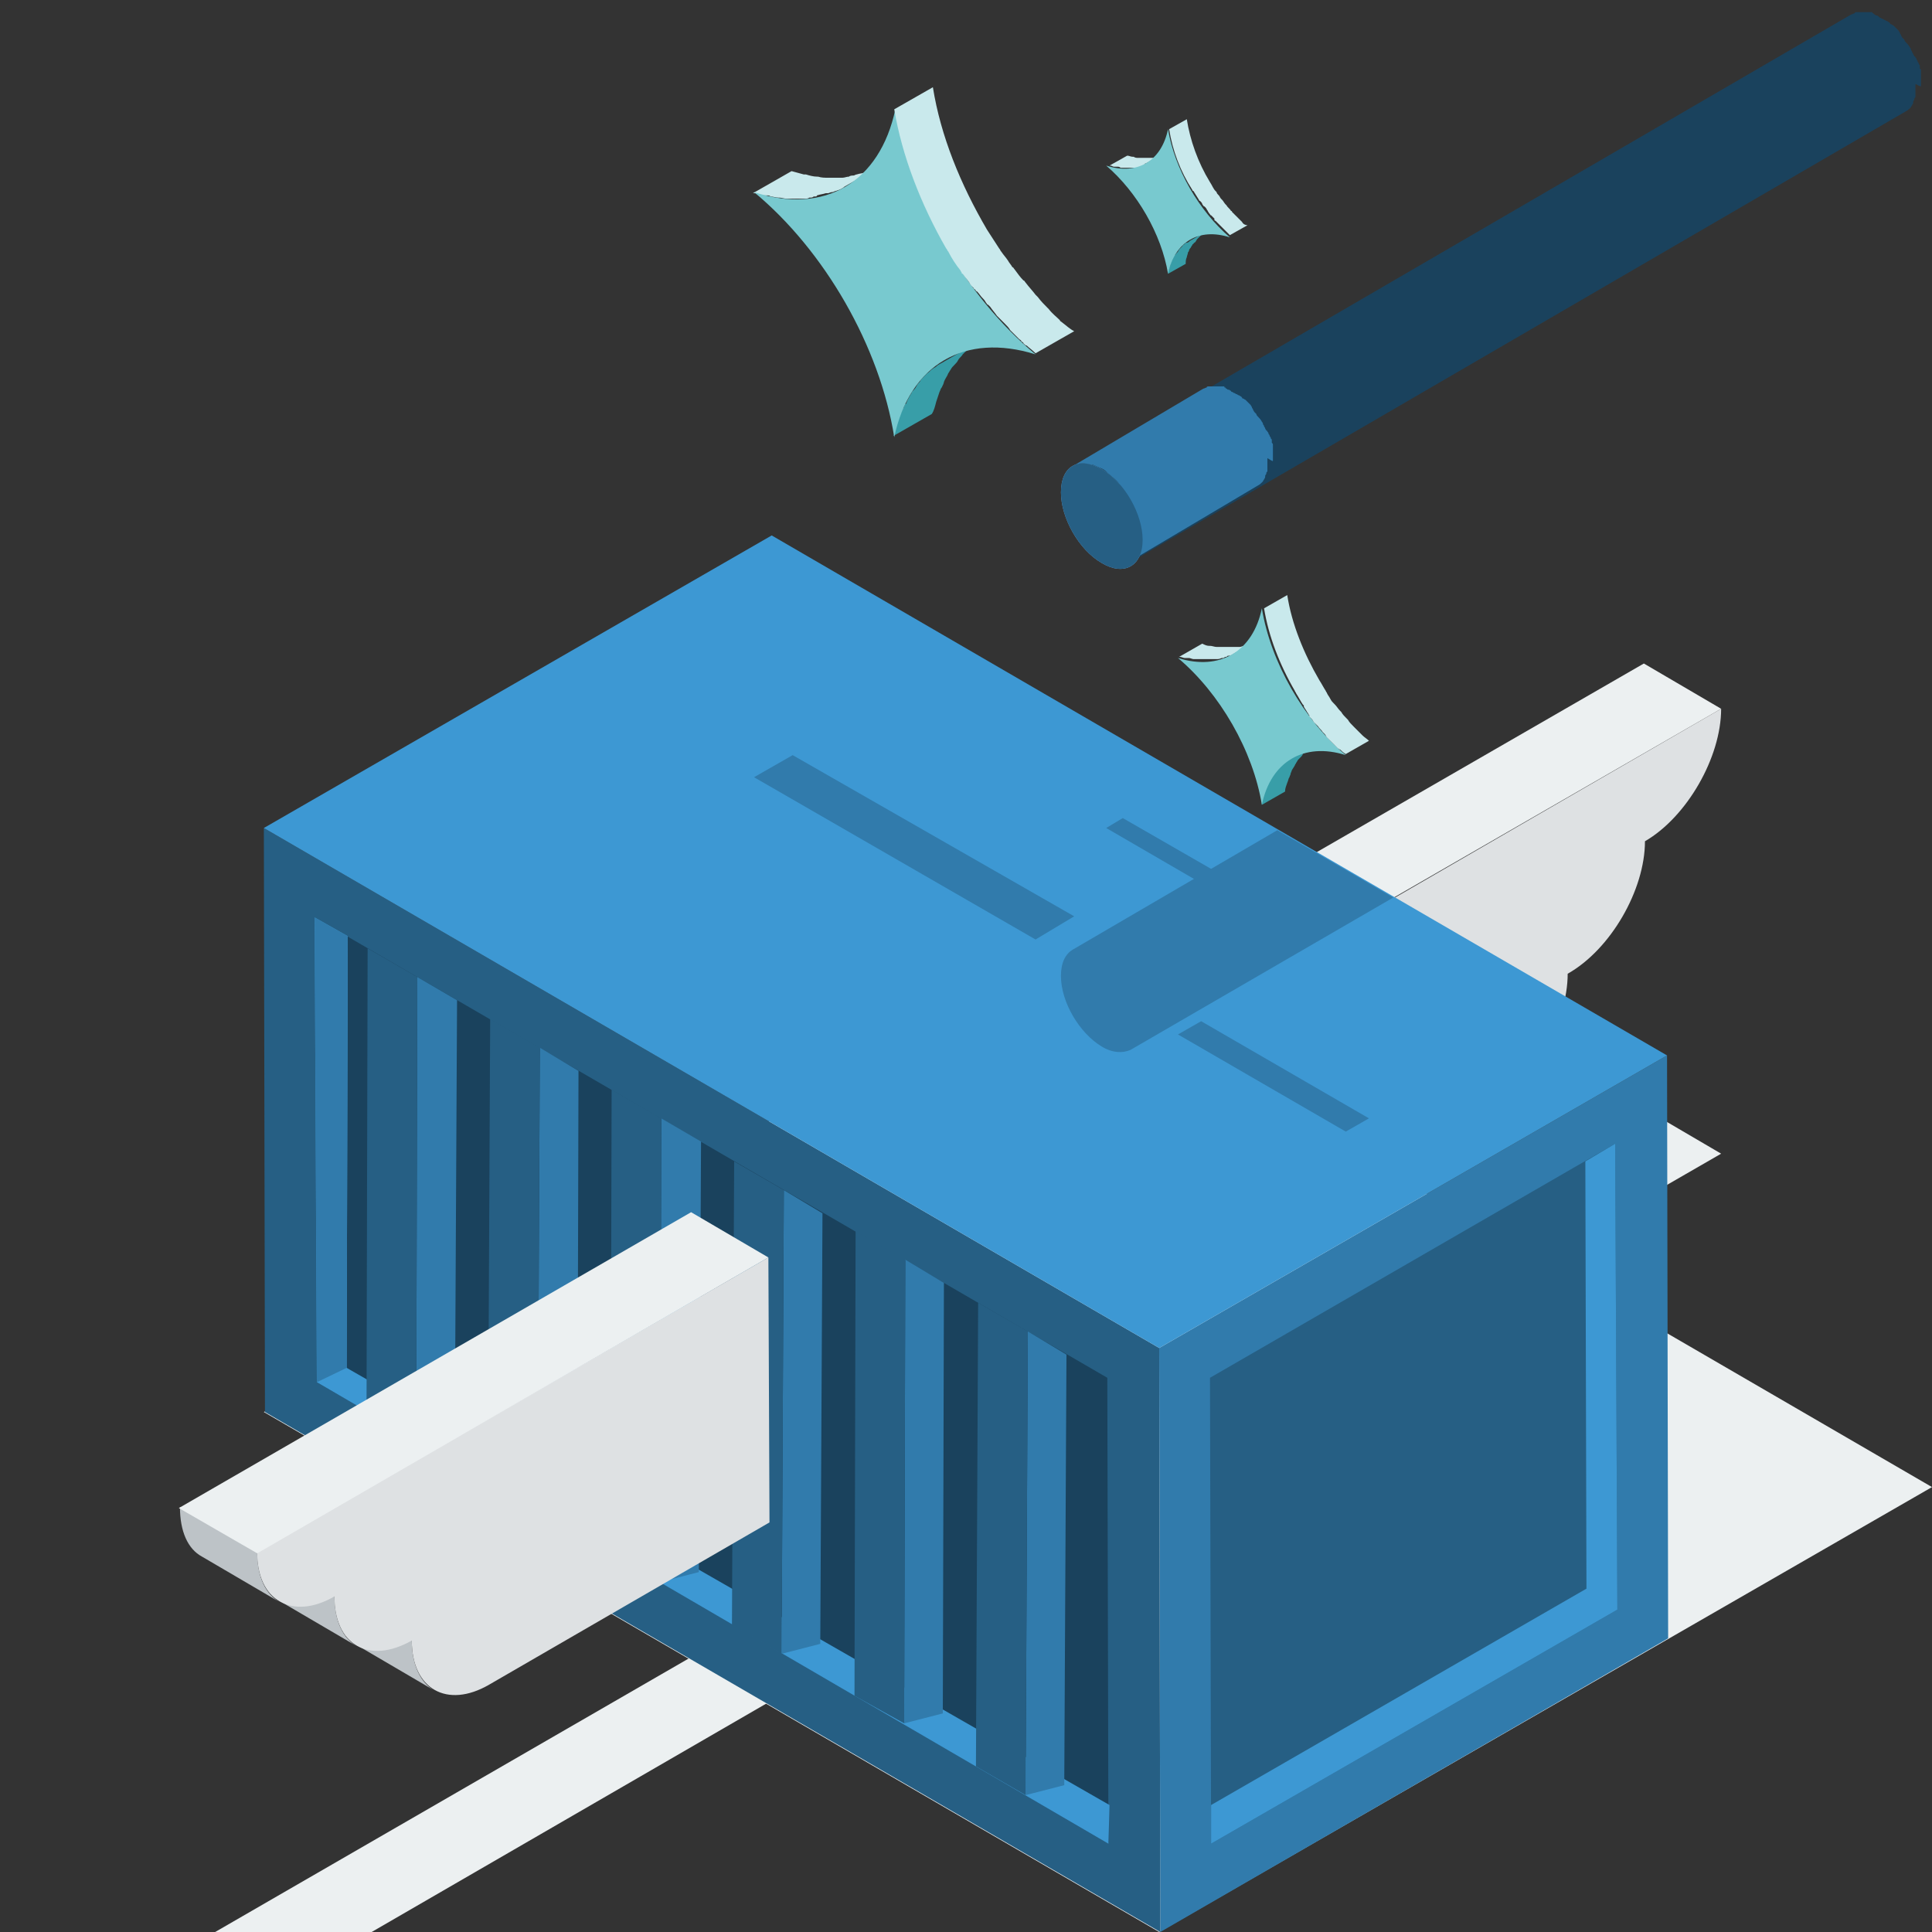 <svg id="Layer_1" xmlns="http://www.w3.org/2000/svg" xmlns:xlink="http://www.w3.org/1999/xlink" viewBox="0 0 175 175"><rect x="0" y="0" width="175" height="175" fill="#333333" stroke="none"/><style>.st0{fill:#ecf0f1}.st1{enable-background:new}.st2{fill:#dee1e3}.st3{fill:#69a7db}.st4{fill:#317bac}.st5{fill:#265f84}.st6{fill:#1a425d}.st8,.st9{fill:none;stroke:#3498db;stroke-width:.72;stroke-linejoin:round}.st9{stroke-width:1.08}.st11,.st14{fill:#3498db}.st14{opacity:5.000000e-02;enable-background:new}.st15{fill:#8db9e3}.st19{fill:#fff}.st21{fill:#858585}.st24{fill:#c5c5c5}.st25{fill:#dbdbdb}.st26{fill:#888}.st28{fill:#bdc3c7}.st32{fill:#7b7d7d}.st33{fill:#7f8282}.st34{fill:#848687}.st35{fill:#898b8c}.st36{fill:#8e9091}.st37{fill:#929595}.st49{fill:#d4d8d9}.st50{fill:#d9ddde}.st51{fill:#dee2e3}.st52{fill:#e3e6e7}.st53{fill:#e7ebec}.st54{fill:#eef2f3}.st55{fill:#eff3f3}.st56{fill:#f0f3f4}.st57{fill:#f1f4f4}.st59{fill:#389ea8}.st60{fill:#c9e9ec}.st61{fill:#78c9cf}</style><path class="st0" d="M109.6 131.2l-7-4.1 46.3-26.7 7 4.1zM23.3 181l-7.1-4.1 46.4-26.8 7 4.1z"/><g class="st1"><path class="st2" d="M155.9 64.2c0 4.4-3.1 9.8-6.9 12 0 4.4-3.1 9.8-7 12 0 4.4-3.1 9.8-7 12L109.7 115l-.1-24 46.3-26.8z"/><path class="st3" d="M109.7 115l-7.1-4.1V86.8l7 4.1z"/><path class="st0" d="M109.6 90.9l-7-4.1 46.3-26.7 7 4.1z"/></g><path class="st0" d="M105 175l-81.1-47.1 70-40.3 81.1 47.1z"/><path class="st4" d="M151 95.6l.1 52.8-46 26.6-.1-52.9z"/><path class="st5" d="M109.6 124.8l36.7-21.2.2 42.2-36.8 21.2zm-4.5 50.2L24 127.9 23.9 75l81.1 47.1z"/><path class="st6" d="M28.7 125.2l-.2-42.1 71.8 41.7.1 42.1z"/><path d="M105 122.1L23.9 75l46-26.5L151 95.6zm41.3-18.5l-2.7 1.6.1 38.7-34 19.6v3.5l36.8-21.2zM28.5 83.1l3 1.7-.1 39.1 69.1 39.6-.1 3.5-71.7-41.8z" fill="#3d98d3"/><g class="st1"><path class="st4" d="M41.4 90.6l-.2 39-3.5.9.1-42z"/><path class="st5" d="M37.8 88.5l-.1 42-4.5-2.6.1-42z"/></g><g class="st1"><path class="st4" d="M63.5 103.4l-.2 39-3.5.9.1-42z"/><path class="st5" d="M59.9 101.3l-.1 42-4.5-2.6.1-42z"/></g><g class="st1"><path class="st4" d="M52.4 97l-.1 39-3.6.9.2-42z"/><path class="st5" d="M48.9 94.9l-.2 42-4.5-2.6.2-42z"/></g><g class="st1"><path class="st4" d="M74.5 109.9l-.2 39-3.5.9.2-42z"/><path class="st5" d="M71 107.8l-.2 42-4.5-2.6.2-42z"/></g><g class="st1"><path class="st4" d="M85.5 116.2l-.1 39-3.5.9.1-42z"/><path class="st5" d="M82 114.1l-.1 42-4.5-2.5.1-42.1z"/></g><g class="st1"><path class="st4" d="M96.6 122.7l-.2 39-3.5.9.2-42z"/><path class="st5" d="M93.1 120.6l-.2 42-4.5-2.6.2-42z"/></g><path class="st4" d="M28.7 125.2l-.2-42.1 3 1.7-.1 39.1z"/><path class="st8" d="M339.6 58.4l21.3-12.3c-.1 2.4-1.4 4.6-3.4 5.9l-1.5.9c-.1 2.4-1.4 4.6-3.4 5.9l-1.5 1c-.1 1.8-.8 3.5-2 4.8m-13.3-8.5L357 43.8l3.9 2.3"/><path class="st9" d="M355.1 67.4l.1 30.7-26.7 15.4-.1-30.7zm-72.3 19.5l-10.2-6-.1-30.7 55.9 32.6.1 30.7-29.2-17m29.1-13.7l-55.9-32.6 26.7-15.5 55.9 32.7z"/><path fill="none" stroke="#3498db" stroke-linecap="round" stroke-linejoin="round" d="M342.6 75.1v30"/><path class="st11" d="M351.3 73.9l.1 22-19.2 11-.1-22 19.2-11m0-.7c-.1 0-.3 0-.4.1l-19.1 11c-.2.1-.4.4-.4.7l.1 22c0 .4.3.8.8.8.1 0 .3 0 .4-.1l19.2-11.1c.2-.1.3-.4.3-.7v-22c-.1-.4-.4-.7-.9-.7z"/><path fill="none" stroke="#3498db" stroke-width=".76" stroke-linecap="round" stroke-linejoin="round" d="M287.2 84.4l-10.2-6-.1-20.5L324 85.3v20.6L303.6 94"/><path class="st8" d="M350.2 74.3l.1 20.8-18 10.4m-12.4-22.4l-.1 18.5-2.1.5.1-20.4zm-2.2 19l-2.3-1.3V80.4m8.6 23.7l-4.2-2.5m-8.5-23.2v18.1l-2.1.6.1-20.1zm-2.1 18.7l-2.3-1.4V75.4m8.5 23.7l-4.4-2.6m-4.1-2.1l-2.4-1.4m-1.8-19.9l-.1 2.7-2 1.2v-5.3zm-4.5 5.2l.1-8.2m-4.1-1.9l-.1 12.5-2.1 1 .1-14.9zm-4.5 15.2l.1-18.2m-4.1-2.1l-.1 18.7-2 .5V61.8zm-2.4 19l-2.3-1.3.1-20.5m7.5 23.4l-3-1.8m-4.6-2.8l-4.2-2.2"/><defs><path id="SVGID_1_" d="M283.1 95.3l-4.4-2.5c-.8-.6-1.2-1.5-1.1-2.5l4.4 2.5c-.1.9.3 1.9 1.1 2.5z"/></defs><clipPath id="SVGID_2_"><use xlink:href="#SVGID_1_" overflow="visible"/></clipPath><g clip-path="url(#SVGID_2_)"><path class="st11" d="M283.1 95.3l-4.4-2.5c-.8-.6-1.2-1.5-1.1-2.5l4.4 2.5c-.1.9.3 1.9 1.1 2.5"/></g><path class="st9" d="M283.1 95.3l-4.4-2.5c-.8-.6-1.2-1.5-1.1-2.5l4.4 2.5c-.1.9.3 1.9 1.1 2.5z"/><path class="st11" d="M287.5 94l-1.7 1c-.2.1-.3.2-.5.2l3 1.8c.3.1.6.1.7-.2v-.1c-.8-.2-1.5-1.2-1.5-2.7z"/><path class="st8" d="M282 92.7l-4.3-2.5 24.9-14.4 4.3 2.6z"/><path class="st11" d="M293 95.2l-1.7 1c-.2.1-.3.2-.5.2l3 1.8c.3.1.6.1.7-.2v-.1c-.8-.2-1.4-1.1-1.5-2.7z"/><path class="st8" d="M307 91.6l-10.1 5.9c-2.1 1.2-3.8.3-3.8-2.2l-1.7 1c-2.1 1.2-3.8.3-3.8-2.2l-1.7 1c-2.1 1.2-3.8.3-3.8-2.2L307 78.5"/><path class="st14" d="M288.3 96.2c.1.1.2.2.3.2-.1 0-.2-.1-.3-.2zm-.4-.5c.1.1.1.2.2.4-.1-.2-.1-.3-.2-.4zm.9.8c.1.1.3.1.4.1-.2 0-.3 0-.4-.1zm4.3-.3c0 .2.1.4.2.6-.1-.2-.2-.4-.2-.6zm.3.7c.1.1.1.3.2.4-.1-.1-.1-.3-.2-.4zm-5.8-2c0 .2.1.4.2.6-.1-.2-.1-.4-.2-.6zm5.4.3c0 .3 0 .5.1.8 0-.2-.1-.5-.1-.8z"/><path class="st14" d="M342.2 104.8l-13 8.7-30.6-17-1.7 1c-.8.5-1.8.6-2.6.3.1.1.3.1.4.1v.1c-.1.3-.5.3-.7.2l-3-1.8c-.5.3-1.1.3-1.7.2v.1c-.1.3-.5.3-.7.2l-3-1.8c.2-.1.3-.1.5-.2-.9.7-2.1.7-2.9.1.1.1.2.2.3.2l-4.4-2.5c-.3-.2-.5-.4-.7-.8l-14.5 9.3 65 39.2 40-23-26.7-12.6z"/><path class="st14" d="M293.8 97.4c.1.1.2.2.3.2-.1 0-.2-.1-.3-.2zm-6.3-3.4c0 .3 0 .5.1.8 0-.3-.1-.6-.1-.8zm-5.2.3c-.1-.2-.1-.3-.1-.5 0 .2.1.4.1.5zm-.2-.7c-.1-.3-.1-.6-.1-.9 0 .3 0 .6.1.9zm.6 1.3c-.1-.1-.1-.2-.2-.3 0 .1.1.2.2.3z"/><path class="st15" d="M-41.7 15.9l.1 52.9-46 26.6-.1-52.9z"/><path class="st3" d="M-83.1 45.2L-46.3 24l.1 42.1L-83 87.3zm-4.5 50.2l-81-47.1-.2-52.9 81.1 47.1z"/><path fill="#4b87af" d="M-164 45.6l-.1-42.1 71.7 41.7.2 42.1z"/><path d="M-87.7 42.5l-81.1-47.1 46-26.6 81.1 47.1zM-46.3 24l-2.8 1.6.1 38.7-34 19.6v3.4l36.8-21.2z" fill="#d6e3f4"/><path class="st15" d="M-164.1 3.5l2.9 1.7-.1 39.1 69.1 39.6v3.4L-164 45.6z"/><path d="M-336.1 6.2s-2.9-12.5-26.8-29.8m26.8 29.8s-.4-14.3-11.5-25.4m11.5 25.4s2.9-12.5 26.8-29.8m-26.8 29.8s.4-14.3 11.5-25.4" fill="none" stroke="#3498db" stroke-width="1.08" stroke-linecap="round" stroke-linejoin="round"/><path class="st15" d="M-362.8-23.3c8.2 3.9 18.8 5.5 26.7 5.5v-61.9c-23.2 5.7-26.7 40.5-26.7 56.4z"/><path class="st3" d="M-375.3-39c0 7.2 5.3 12.3 12.5 15.7.1-15.9 3.5-50.7 26.7-56.4-26.4.1-39.1 22.4-39.2 40.7zm39.2-40.6v61.9c8.3 0 18.8-1.6 26.9-5.4-.1-16-3.7-50.9-26.9-56.5z"/><path class="st15" d="M-296.9-39c0-18.3-12.8-40.7-39.2-40.7 23.2 5.6 26.8 40.6 26.9 56.4 7.1-3.3 12.3-8.4 12.3-15.7z"/><path class="st15" d="M-336.1-79.6c-3.2 0-6.3.3-9.1 1 .9 2.2 4.6 3.8 9.1 3.8s8.2-1.6 9.1-3.8c-2.8-.7-5.9-1-9.1-1z"/><path class="st19" d="M180.3 9.8c0 5.4 4.4 9.8 9.8 9.8h55.5V9.8h-65.3zm65.3 9.9v9.8H200c-5.4 0-9.8-4.4-9.8-9.8h55.4z"/><path class="st19" d="M245.6 29.5v9.8h-35.8c-5.4 0-9.8-4.4-9.8-9.8h45.6z"/><g class="st1"><g class="st1"><defs><path id="SVGID_3_" class="st1" d="M311.8 155.6l-7-4.1c-1.3-.7-2-2.3-2-4.5l7 4.1c-.1 2.2.7 3.8 2 4.5z"/></defs><clipPath id="SVGID_4_"><use xlink:href="#SVGID_3_" overflow="visible"/></clipPath><g clip-path="url(#SVGID_4_)"><path class="st21" d="M311.8 155.6l-7-4.1c-1.3-.7-2-2.3-2-4.5l7 4.1c-.1 2.2.7 3.8 2 4.5"/></g></g><g class="st1"><defs><path id="SVGID_5_" class="st1" d="M304.8 151.6l-7-4.1c-1.3-.7-2-2.3-2-4.5l7 4.1c-.1 2.2.7 3.8 2 4.5z"/></defs><clipPath id="SVGID_6_"><use xlink:href="#SVGID_5_" overflow="visible"/></clipPath><g clip-path="url(#SVGID_6_)"><path class="st21" d="M304.8 151.6l-7-4.1c-1.3-.7-2-2.3-2-4.5l7 4.1c-.1 2.2.7 3.8 2 4.5"/></g></g><g class="st1"><defs><path id="SVGID_7_" class="st1" d="M297.8 147.6l-7-4.1c-1.3-.7-2-2.3-2-4.5l7 4.1c-.1 2.2.7 3.8 2 4.5z"/></defs><clipPath id="SVGID_8_"><use xlink:href="#SVGID_7_" overflow="visible"/></clipPath><g clip-path="url(#SVGID_8_)"><path class="st21" d="M297.8 147.6l-7-4.1c-1.3-.7-2-2.3-2-4.5l7 4.1c-.1 2.2.7 3.8 2 4.5"/></g></g><path class="st24" d="M342 116.4v24l-25.4 14.7c-3.8 2.2-7 .4-7-4-3.9 2.2-7 .4-7-4-3.8 2.2-7 .4-7-4l46.4-26.7z"/><path class="st25" d="M295.7 143.1l-7-4.1 46.3-26.7 7 4.1z"/></g><g class="st1"><path class="st26" d="M295.8 221.7l-7.1-4.1v-8l7.1 4.1z"/><path class="st26" d="M295.8 213.7l-7.1-4.1v-8l7 4.1z"/><path class="st24" d="M342 170.9c0 4.4-3.1 9.8-6.9 12 0 4.4-3.1 9.8-7 12 0 4.4-3.1 9.8-7 12l-25.4 14.7v-24l46.3-26.7z"/><path class="st26" d="M295.7 205.7l-7-4.1v-8.1l7 4.1z"/><path class="st25" d="M295.7 197.6l-7-4.1 46.3-26.7 7 4.1z"/></g><g class="st1"><defs><path id="SVGID_9_" class="st1" d="M39.3 153.1l-7-4.1c-1.3-.7-2-2.3-2-4.5l7 4.1c0 2.2.8 3.8 2 4.5z"/></defs><clipPath id="SVGID_10_"><use xlink:href="#SVGID_9_" overflow="visible"/></clipPath><g clip-path="url(#SVGID_10_)"><path class="st28" d="M39.3 153.1l-7-4.1c-1.3-.7-2-2.3-2-4.5l7 4.1c0 2.2.8 3.8 2 4.5"/></g></g><g class="st1"><defs><path id="SVGID_11_" class="st1" d="M32.3 149.1l-7-4.1c-1.3-.7-2-2.3-2-4.5l7 4.1c0 2.3.8 3.8 2 4.5z"/></defs><clipPath id="SVGID_12_"><use xlink:href="#SVGID_11_" overflow="visible"/></clipPath><g clip-path="url(#SVGID_12_)"><path class="st28" d="M32.3 149.1l-7-4.1c-1.3-.7-2-2.3-2-4.5l7 4.1c0 2.3.8 3.8 2 4.5"/></g></g><g class="st1"><defs><path id="SVGID_13_" class="st1" d="M25.3 145.1l-7-4.1c-1.3-.7-2-2.3-2-4.5l7 4.1c0 2.3.8 3.8 2 4.5z"/></defs><clipPath id="SVGID_14_"><use xlink:href="#SVGID_13_" overflow="visible"/></clipPath><g clip-path="url(#SVGID_14_)"><path class="st28" d="M25.3 145.1l-7-4.1c-1.3-.7-2-2.3-2-4.5l7 4.1c0 2.3.8 3.8 2 4.5"/></g></g><path class="st2" d="M69.6 113.9l.1 24-25.4 14.7c-3.8 2.2-7 .4-7-4-3.9 2.2-7 .4-7-4-3.8 2.2-7 .4-7-4l46.3-26.7z"/><path class="st0" d="M23.3 140.7l-7.1-4.1 46.4-26.8 7 4.1z"/><g class="st1"><path class="st6" d="M174 7.8V6.4c0-.1 0-.1-.1-.2V6c0-.1 0-.1-.1-.2 0-.1 0-.1-.1-.2 0-.1 0-.1-.1-.2 0-.1 0-.1-.1-.2 0 0 0-.1-.1-.1 0-.1-.1-.1-.1-.2s-.1-.1-.1-.2-.1-.1-.1-.2-.1-.2-.1-.2c-.1-.2-.2-.3-.3-.4-.1-.1-.2-.2-.2-.3l-.2-.2c0-.1-.1-.1-.1-.2s-.1-.1-.1-.2-.1-.1-.1-.2l-.1-.1-.2-.2-.2-.2c-.1 0-.1-.1-.2-.1 0 0-.1 0-.1-.1l-.1-.1c-.1 0-.1-.1-.2-.1s-.1-.1-.2-.1-.1-.1-.2-.1-.1-.1-.2-.1c0 0-.1 0-.1-.1-.1 0-.1-.1-.2-.1s-.1 0-.2-.1c0 0-.1 0-.1-.1-.1 0-.1 0-.1-.1h-1.4c-.1 0-.2 0-.2.1-.1 0-.2.1-.3.1l-70.5 41c.2-.1.4-.2.5-.2.2 0 .4-.1.6 0 .2 0 .4.1.7.1.2.1.5.2.7.3.3.1.5.3.7.5.2.2.5.4.7.6.2.2.4.5.6.8.2.3.4.5.5.8.2.3.3.6.4.9l.3.9c.1.3.2.6.2.9 0 .3.1.6.1.9 0 .3 0 .6-.1.8 0 .2-.1.5-.2.7-.1.2-.2.3-.3.4l-.1.1c-.1.1-.3.2-.4.3l70.5-41c.2-.1.3-.2.4-.3l.1-.1c0-.1.1-.1.1-.2.1-.1.1-.2.1-.3 0-.1.1-.1.1-.2s0-.1.1-.2V7.6c.5.3.5.2.5.2z"/><path class="st3" d="M99.8 42.5c2.1 1.2 3.7 4.1 3.7 6.4 0 2.4-1.7 3.3-3.7 2.1-2.1-1.2-3.7-4.1-3.7-6.4 0-2.4 1.6-3.3 3.7-2.1z"/></g><path class="st4" d="M102.4 95.1l23.8-13.8-10.5-6.1L97.2 86c-.7.4-1.1 1.2-1.1 2.4 0 2.4 1.7 5.2 3.7 6.4 1 .6 1.9.6 2.6.3z"/><g class="st1"><path class="st4" d="M115.3 41.7v-1.4c0-.1 0-.1-.1-.2v-.2c0-.1 0-.1-.1-.2 0-.1 0-.1-.1-.2 0-.1 0-.1-.1-.2 0-.1 0-.1-.1-.2 0 0 0-.1-.1-.1 0-.1-.1-.1-.1-.2s-.1-.1-.1-.2-.1-.1-.1-.2-.1-.2-.1-.2c-.1-.2-.2-.3-.3-.4-.1-.1-.2-.2-.2-.3l-.2-.2c0-.1-.1-.1-.1-.2s-.1-.1-.1-.2-.1-.1-.1-.2l-.1-.1-.2-.2-.2-.2c-.1 0-.1-.1-.2-.1 0 0-.1 0-.1-.1l-.1-.1c-.1 0-.1-.1-.2-.1s-.1-.1-.2-.1-.1-.1-.2-.1-.1-.1-.2-.1c0 0-.1 0-.1-.1-.1 0-.1-.1-.2-.1s-.1 0-.2-.1c0 0-.1 0-.1-.1-.1 0-.1 0-.1-.1h-1.4c-.1 0-.2 0-.2.1-.1 0-.2.1-.3.1l-11.8 7c.2-.1.4-.2.5-.2.2 0 .4-.1.6 0 .2 0 .4.1.7.1.2.1.5.2.7.3.3.1.5.3.7.5.2.2.5.4.7.6.2.2.4.5.6.8.2.3.4.5.5.8.2.3.3.6.4.9l.3.9c.1.3.2.6.2.9 0 .3.1.6.1.9 0 .3 0 .6-.1.8 0 .2-.1.5-.2.7-.1.2-.2.3-.3.4l-.1.1c-.1.1-.3.2-.4.3l11.8-7c.2-.1.3-.2.4-.3l.1-.1c0-.1.1-.1.1-.2.1-.1.1-.2.1-.3 0-.1.1-.1.1-.2s0-.1.1-.2v-1.2c.5.3.5.3.5.2z"/><path class="st5" d="M99.8 42.5c2.1 1.2 3.7 4.1 3.7 6.4 0 2.4-1.7 3.3-3.7 2.1-2.1-1.2-3.7-4.1-3.7-6.4 0-2.4 1.6-3.3 3.7-2.1z"/></g><ellipse class="st0" cx="210.1" cy="152.1" rx="17.9" ry="18.3"/><g class="st1"><g class="st1"><defs><path id="SVGID_15_" class="st1" d="M204.7 94.1l3.5-2c-2.2 1.3-3.9 3.7-4.5 7l-3.5 2c.6-3.3 2.2-5.7 4.5-7z"/></defs><clipPath id="SVGID_16_"><use xlink:href="#SVGID_15_" overflow="visible"/></clipPath><g clip-path="url(#SVGID_16_)"><path class="st32" d="M204.7 94.1l3.5-2c-1.2.7-2.1 1.6-2.9 2.9l-3.5 2c.7-1.3 1.7-2.2 2.9-2.9"/><path class="st33" d="M201.7 97l3.5-2c-.2.4-.4.7-.6 1.1l-3.5 2c.2-.4.4-.8.6-1.1"/><path class="st34" d="M201.1 98.1l3.5-2c-.1.3-.3.6-.4 1l-3.5 2c.1-.4.3-.7.4-1"/><path class="st35" d="M200.7 99.1l3.5-2-.3.9-3.5 2 .3-.9"/><path class="st36" d="M200.4 100l3.5-2c-.1.3-.2.6-.2.8l-3.5 2c.1-.3.1-.6.2-.8"/><path class="st37" d="M200.2 100.8l3.5-2c0 .1 0 .2-.1.3l-3.5 2c0-.1.1-.2.1-.3"/></g></g><g class="st1"><defs><path id="SVGID_17_" class="st1" d="M199.2 76.3l-3.5 2c-2.2 1.3-5 1.5-8.2.5l3.5-2c3.1 1.1 6 .8 8.2-.5z"/></defs><clipPath id="SVGID_18_"><use xlink:href="#SVGID_17_" overflow="visible"/></clipPath><g clip-path="url(#SVGID_18_)"><path d="M187.4 78.9l3.5-2h.2l-3.5 2h-.2" fill="#a5a8a9"/><path d="M187.6 79l3.5-2c.2.1.5.1.7.2l-3.5 2c-.2-.1-.5-.2-.7-.2" fill="#a0a3a4"/><path d="M188.3 79.2l3.5-2c.2.1.5.1.7.2l-3.5 2c-.2-.1-.5-.2-.7-.2" fill="#9c9e9f"/><path d="M189 79.3l3.5-2c.2 0 .5.1.7.1l-3.5 2c-.2 0-.5 0-.7-.1" fill="#979a9a"/><path class="st37" d="M189.7 79.4l3.5-2c.3 0 .5.1.8.1l-3.5 2c-.3 0-.5 0-.8-.1"/><path class="st36" d="M190.5 79.5l3.5-2h.8l-3.5 2h-.8"/><path class="st35" d="M191.3 79.5l3.5-2h.9l-3.5 2h-.9"/><path class="st34" d="M192.1 79.5l3.5-2c.3 0 .7-.1 1-.1l-3.5 2c-.3 0-.6.1-1 .1"/><path class="st33" d="M193.1 79.4l3.5-2 1.2-.3-3.5 2-1.2.3"/><path class="st32" d="M194.3 79l3.5-2c.5-.2 1-.4 1.4-.6l-3.5 2c-.5.3-1 .5-1.4.6"/></g></g><path d="M200.2 71.4c1.3 8.2 6.3 16.9 12.7 22.2-6.4-2-11.4.9-12.8 7.5-1.3-8.2-6.3-16.9-12.7-22.2 6.4 2 11.4-.9 12.8-7.5z" fill="#7f8181"/><g class="st1"><defs><path id="SVGID_19_" class="st1" d="M200.2 71.4l3.5-2c1.3 8.2 6.3 16.9 12.7 22.2l-3.5 2c-6.4-5.4-11.4-14.1-12.7-22.2z"/></defs><clipPath id="SVGID_20_"><use xlink:href="#SVGID_19_" overflow="visible"/></clipPath><g clip-path="url(#SVGID_20_)"><path d="M200.2 71.4l3.5-2c0 .2.1.5.1.7l-3.5 2c0-.2-.1-.5-.1-.7" fill="#c2c5c6"/><path d="M200.3 72.1l3.5-2c.1.3.1.6.2.9l-3.5 2c-.1-.3-.1-.6-.2-.9" fill="#c6caca"/><path d="M200.5 73l3.5-2c.1.3.1.6.2.9l-3.5 2c-.1-.3-.1-.6-.2-.9" fill="#cbcecf"/><path d="M200.7 73.9l3.5-2c.1.3.2.6.2.9l-3.5 2c0-.3-.1-.6-.2-.9" fill="#d0d3d4"/><path class="st49" d="M200.9 74.8l3.5-2 .3.9-3.5 2c-.1-.4-.2-.6-.3-.9"/><path class="st50" d="M201.2 75.6l3.5-2 .3.9-3.5 2-.3-.9"/><path class="st51" d="M201.5 76.5l3.5-2 .3.9-3.5 2-.3-.9"/><path class="st52" d="M201.8 77.4l3.5-2c.1.3.2.6.3.8l-3.5 2c-.1-.3-.2-.5-.3-.8"/><path class="st53" d="M202.1 78.2l3.5-2c.1.3.2.5.3.8l-3.5 2c-.1-.3-.2-.5-.3-.8"/><path class="st0" d="M202.4 79l3.5-2c.1.3.2.5.3.8l-3.5 2c-.1-.3-.2-.5-.3-.8"/><path class="st54" d="M202.8 79.8l3.5-2c.1.3.2.5.4.8l-3.5 2c-.2-.2-.3-.5-.4-.8"/><path class="st55" d="M203.1 80.6l3.5-2c.1.3.3.6.4.9l-3.5 2c-.1-.3-.2-.6-.4-.9"/><path class="st56" d="M203.6 81.5l3.5-2c.2.3.3.6.5 1l-3.5 2c-.2-.4-.4-.7-.5-1"/><path class="st57" d="M204.1 82.5l3.5-2c.3.5.5 1 .8 1.5l-3.5 2c-.3-.5-.6-1-.8-1.5"/><path d="M204.9 84l3.5-2c.4.7.9 1.5 1.4 2.2l-3.5 2c-.5-.8-1-1.5-1.4-2.2" fill="#f1f4f5"/><path class="st57" d="M206.3 86.1l3.5-2c.3.5.7.9 1 1.4l-3.5 2c-.4-.4-.7-.9-1-1.4"/><path class="st56" d="M207.3 87.6l3.5-2c.2.3.5.6.7.9l-3.5 2c-.3-.3-.5-.6-.7-.9"/><path class="st55" d="M208 88.5l3.5-2c.2.3.4.5.7.8l-3.5 2c-.3-.3-.5-.5-.7-.8"/><path class="st54" d="M208.6 89.3l3.5-2c.2.3.4.5.6.8l-3.5 2c-.1-.3-.3-.5-.6-.8"/><path class="st0" d="M209.3 90.1l3.5-2c.2.2.4.5.7.7l-3.5 2c-.3-.2-.5-.5-.7-.7"/><path class="st53" d="M209.9 90.8l3.5-2 .7.7-3.5 2c-.2-.2-.4-.5-.7-.7"/><path class="st52" d="M210.6 91.5l3.5-2 .7.7-3.5 2-.7-.7"/><path class="st51" d="M211.3 92.2l3.5-2 .7.7-3.5 2-.7-.7"/><path class="st50" d="M212.1 92.9l3.5-2c.2.2.5.4.8.7l-3.5 2c-.3-.2-.6-.5-.8-.7"/><path class="st49" d="M212.8 93.6l3.5-2-3.5 2c.1 0 .1 0 0 0"/></g></g></g><g class="st1"><path class="st59" d="M84.8 36.4l.3-.9c.1-.2.1-.3.2-.4.1-.2.2-.4.2-.5.1-.3.3-.5.4-.8.1-.1.1-.2.2-.3.1-.2.2-.3.4-.5.1-.1.2-.2.3-.4.1-.2.3-.3.4-.5l.3-.3c.2-.2.3-.3.5-.4.1-.1.2-.1.3-.2.3-.2.5-.4.8-.5l-3.5 2c-.3.2-.6.3-.8.5-.1.1-.2.1-.3.2-.2.1-.3.3-.5.4l-.3.3c-.1.1-.3.3-.4.5-.1.1-.2.2-.3.4-.1.2-.2.3-.4.5 0 .1-.1.2-.1.2-.1.2-.3.5-.4.8 0 0 0 .1-.1.1-.1.1-.1.3-.2.4-.1.1-.1.3-.2.4 0 0 0 .1-.1.1-.1.3-.2.5-.3.8v.1c-.1.3-.2.6-.2.8 0 .1 0 .2-.1.3l3.5-2c.2-.3.3-.7.4-1.1z"/><path class="st60" d="M76.5 16.9l3.5-2c-.3.1-.5.3-.8.4-.1 0-.2.1-.3.1-.2.1-.3.1-.5.2s-.5.1-.8.2c-.1 0-.2.1-.3.1-.1 0-.3 0-.4.1-.2 0-.4.1-.6.1H75c-.3 0-.6 0-.9-.1H74c-.3 0-.7-.1-1-.2h-.2c-.4-.1-.7-.2-1.1-.3l-3.5 2h.2c.2.1.5.1.7.2h.4c.1 0 .2 0 .3.1.2 0 .5.1.7.1h.1c.2 0 .4.1.7.1h1.6c.1 0 .3 0 .4-.1.2 0 .3 0 .4-.1h.1c.1 0 .2 0 .2-.1.3-.1.5-.1.8-.2h.2c.1 0 .2-.1.4-.1.1 0 .2-.1.3-.1.3-.1.6-.2.8-.4z"/><path class="st61" d="M81.1 9.9c1.3 8.2 6.3 16.9 12.7 22.2-6.4-2-11.4.9-12.8 7.5-1.3-8.2-6.3-16.9-12.7-22.2 6.4 2.1 11.4-.9 12.8-7.5z"/></g><path class="st60" d="M96.2 29.2c-.1-.1-.2-.1-.2-.2-.3-.3-.7-.6-1-1l-.1-.1c-.3-.3-.6-.6-.9-1l-.2-.2c-.3-.4-.6-.7-.9-1.1-.1-.1-.1-.2-.2-.2-.3-.3-.5-.6-.8-1-.1-.1-.1-.2-.2-.2-.1-.2-.3-.4-.4-.6-.2-.3-.4-.5-.6-.8-.1-.1-.1-.2-.2-.3-.4-.6-.7-1.1-1.1-1.7-2.4-4.1-4.2-8.5-4.9-12.9l-3.5 2c.7 4.2 2.4 8.6 4.7 12.6.1.1.1.2.2.3.3.6.7 1.2 1.1 1.7 0 .1.1.1.1.2 0 0 0 .1.1.1.2.3.4.5.6.8.1.2.2.3.4.5 0 0 0 .1.1.1.1.1.1.2.2.2.2.2.3.4.5.6.1.1.2.2.3.4.1.1.1.2.2.2l.2.2c.2.3.4.5.6.8l.1.1.2.2.4.4c.2.2.4.4.5.6l.1.1.7.7c.1.1.2.1.2.2.1.1.2.1.2.2.1.1.2.2.3.2.2.2.5.4.8.7l3.5-2c-.4-.2-.7-.5-1.1-.8z"/><g class="st1"><path class="st59" d="M107.5 23.3c0-.1.1-.3.1-.4 0-.1.1-.1.1-.2s.1-.2.1-.2c.1-.1.1-.2.2-.3 0 0 0-.1.1-.1 0-.1.1-.1.2-.2 0-.1.1-.1.1-.2l.2-.2.1-.1.2-.2.1-.1c.1-.1.2-.2.4-.2l-1.6.9c-.1.1-.2.2-.4.2l-.1.1c-.1.1-.2.1-.2.2l-.1.1-.2.2c0 .1-.1.1-.1.2l-.2.2s0 .1-.1.1c-.1.1-.1.2-.2.3v.1c0 .1-.1.1-.1.2s-.1.1-.1.2v.1c0 .1-.1.2-.1.3 0 .1-.1.2-.1.4v.1l1.6-.9c0-.2 0-.4.1-.6z"/><path class="st60" d="M103.8 14.8l1.6-.9c-.1.1-.2.1-.3.2h-.1c-.1 0-.2.1-.2.1-.1 0-.2.1-.3.1h-1.4c-.1 0-.3 0-.4-.1h-.1c-.2 0-.3-.1-.5-.1l-1.6.9h.1c.1 0 .2.1.3.1h.3c.1 0 .2 0 .3.1h1.5c.1 0 .2-.1.3-.1h.1c.1 0 .1 0 .2-.1h.1c-.1-.1 0-.2.1-.2z"/><path class="st61" d="M105.8 11.7c.6 3.6 2.8 7.4 5.6 9.8-2.8-.9-5 .4-5.6 3.3-.6-3.6-2.8-7.4-5.6-9.8 2.8.9 5-.4 5.6-3.3z"/></g><path class="st60" d="M112.5 20.1l-.1-.1-.4-.4-.4-.4s0-.1-.1-.1c-.1-.2-.3-.3-.4-.5l-.1-.1c-.1-.1-.2-.3-.3-.4l-.1-.1c-.1-.1-.1-.2-.2-.3-.1-.1-.2-.2-.2-.3l-.1-.1c-.2-.2-.3-.5-.5-.8-1.1-1.8-1.8-3.8-2.1-5.7l-1.6.9c.3 1.9 1 3.8 2.1 5.5 0 0 0 .1.1.1.2.3.3.5.5.8 0 0 0 .1.1.1.1.1.2.2.2.3.1.1.1.2.2.2l.1.1c.1.1.1.2.2.3 0 .1.1.1.1.2l.1.1s0 .1.1.1l.3.3v.1s0 .1.1.1l.2.2.2.2.3.3.1.1.1.1.1.1.3.3 1.6-.9c-.2 0-.4-.1-.5-.3z"/><g class="st1"><path class="st59" d="M116.6 70.9c.1-.2.1-.4.2-.5 0-.1.1-.2.1-.3 0-.1.1-.2.1-.3.1-.2.2-.3.3-.5 0-.1.1-.1.1-.2.1-.1.1-.2.2-.3l.2-.2c.1-.1.2-.2.2-.3l.2-.2.3-.3c.1 0 .1-.1.1-.1.2-.1.3-.2.5-.3l-2.1 1.2c-.2.1-.3.2-.5.3-.1 0-.1.1-.2.1l-.3.3-.2.2c-.1.1-.2.2-.2.3l-.2.2c-.1.1-.1.2-.2.3l-.1.1c-.1.1-.2.3-.3.5v.1c0 .1-.1.2-.1.2 0 .1-.1.2-.1.3v.1c-.1.2-.1.3-.2.5v.1c0 .2-.1.3-.1.5v.2l2.1-1.2c0-.3.1-.5.2-.8z"/><path class="st60" d="M111.6 59.3l2.1-1.2c-.2.1-.3.2-.5.2 0 0-.1 0-.2.1-.1 0-.2.1-.3.1-.1 0-.3.1-.4.1h-2.1c-.2 0-.4-.1-.6-.1h-.1c-.2 0-.4-.1-.6-.2l-2.1 1.2h.1c.1 0 .3.1.4.1h.4c.1 0 .3.1.4.1h2.2c.2 0 .3-.1.4-.1h.1c.1 0 .1-.1.2-.1s.1 0 .2-.1c.1 0 .3 0 .4-.1z"/><path class="st61" d="M114.3 55.1c.8 4.9 3.8 10.1 7.6 13.3-3.8-1.2-6.8.6-7.6 4.5-.8-4.9-3.8-10.1-7.6-13.3 3.8 1.2 6.8-.6 7.6-4.5z"/></g><path class="st60" d="M123.4 66.6l-.1-.1-.6-.6-.1-.1c-.2-.2-.4-.4-.5-.6l-.1-.1c-.2-.2-.4-.4-.5-.6l-.1-.1c-.2-.2-.3-.4-.5-.6l-.1-.1c-.1-.1-.2-.2-.3-.4-.1-.2-.2-.3-.3-.5 0-.1-.1-.1-.1-.2-.2-.3-.4-.7-.6-1-1.4-2.4-2.5-5.1-2.9-7.7l-2.1 1.2c.4 2.5 1.4 5.1 2.8 7.5 0 .1.1.1.1.2.2.3.4.7.6 1l.1.1v.1c.1.2.2.3.3.5.1.1.1.2.2.3v.1l.1.1c.1.1.2.2.3.4l.2.2.1.1.1.1c.1.2.3.3.4.5l.1.1.1.1c.1.1.1.2.2.3l.3.3.1.1.4.4.1.1.1.1c.1 0 .1.1.2.1.1.1.3.3.5.4l2.1-1.2c-.2-.2-.4-.3-.6-.5z"/><path class="st4" d="M68.3 70.4l3.5-2L97.3 83l-3.5 2.1zm31.9 4.6l1.5-.9 11.3 6.5-1.6.9zm6.5 18.7l2.1-1.2 15.2 8.8-2.1 1.2z"/></svg>